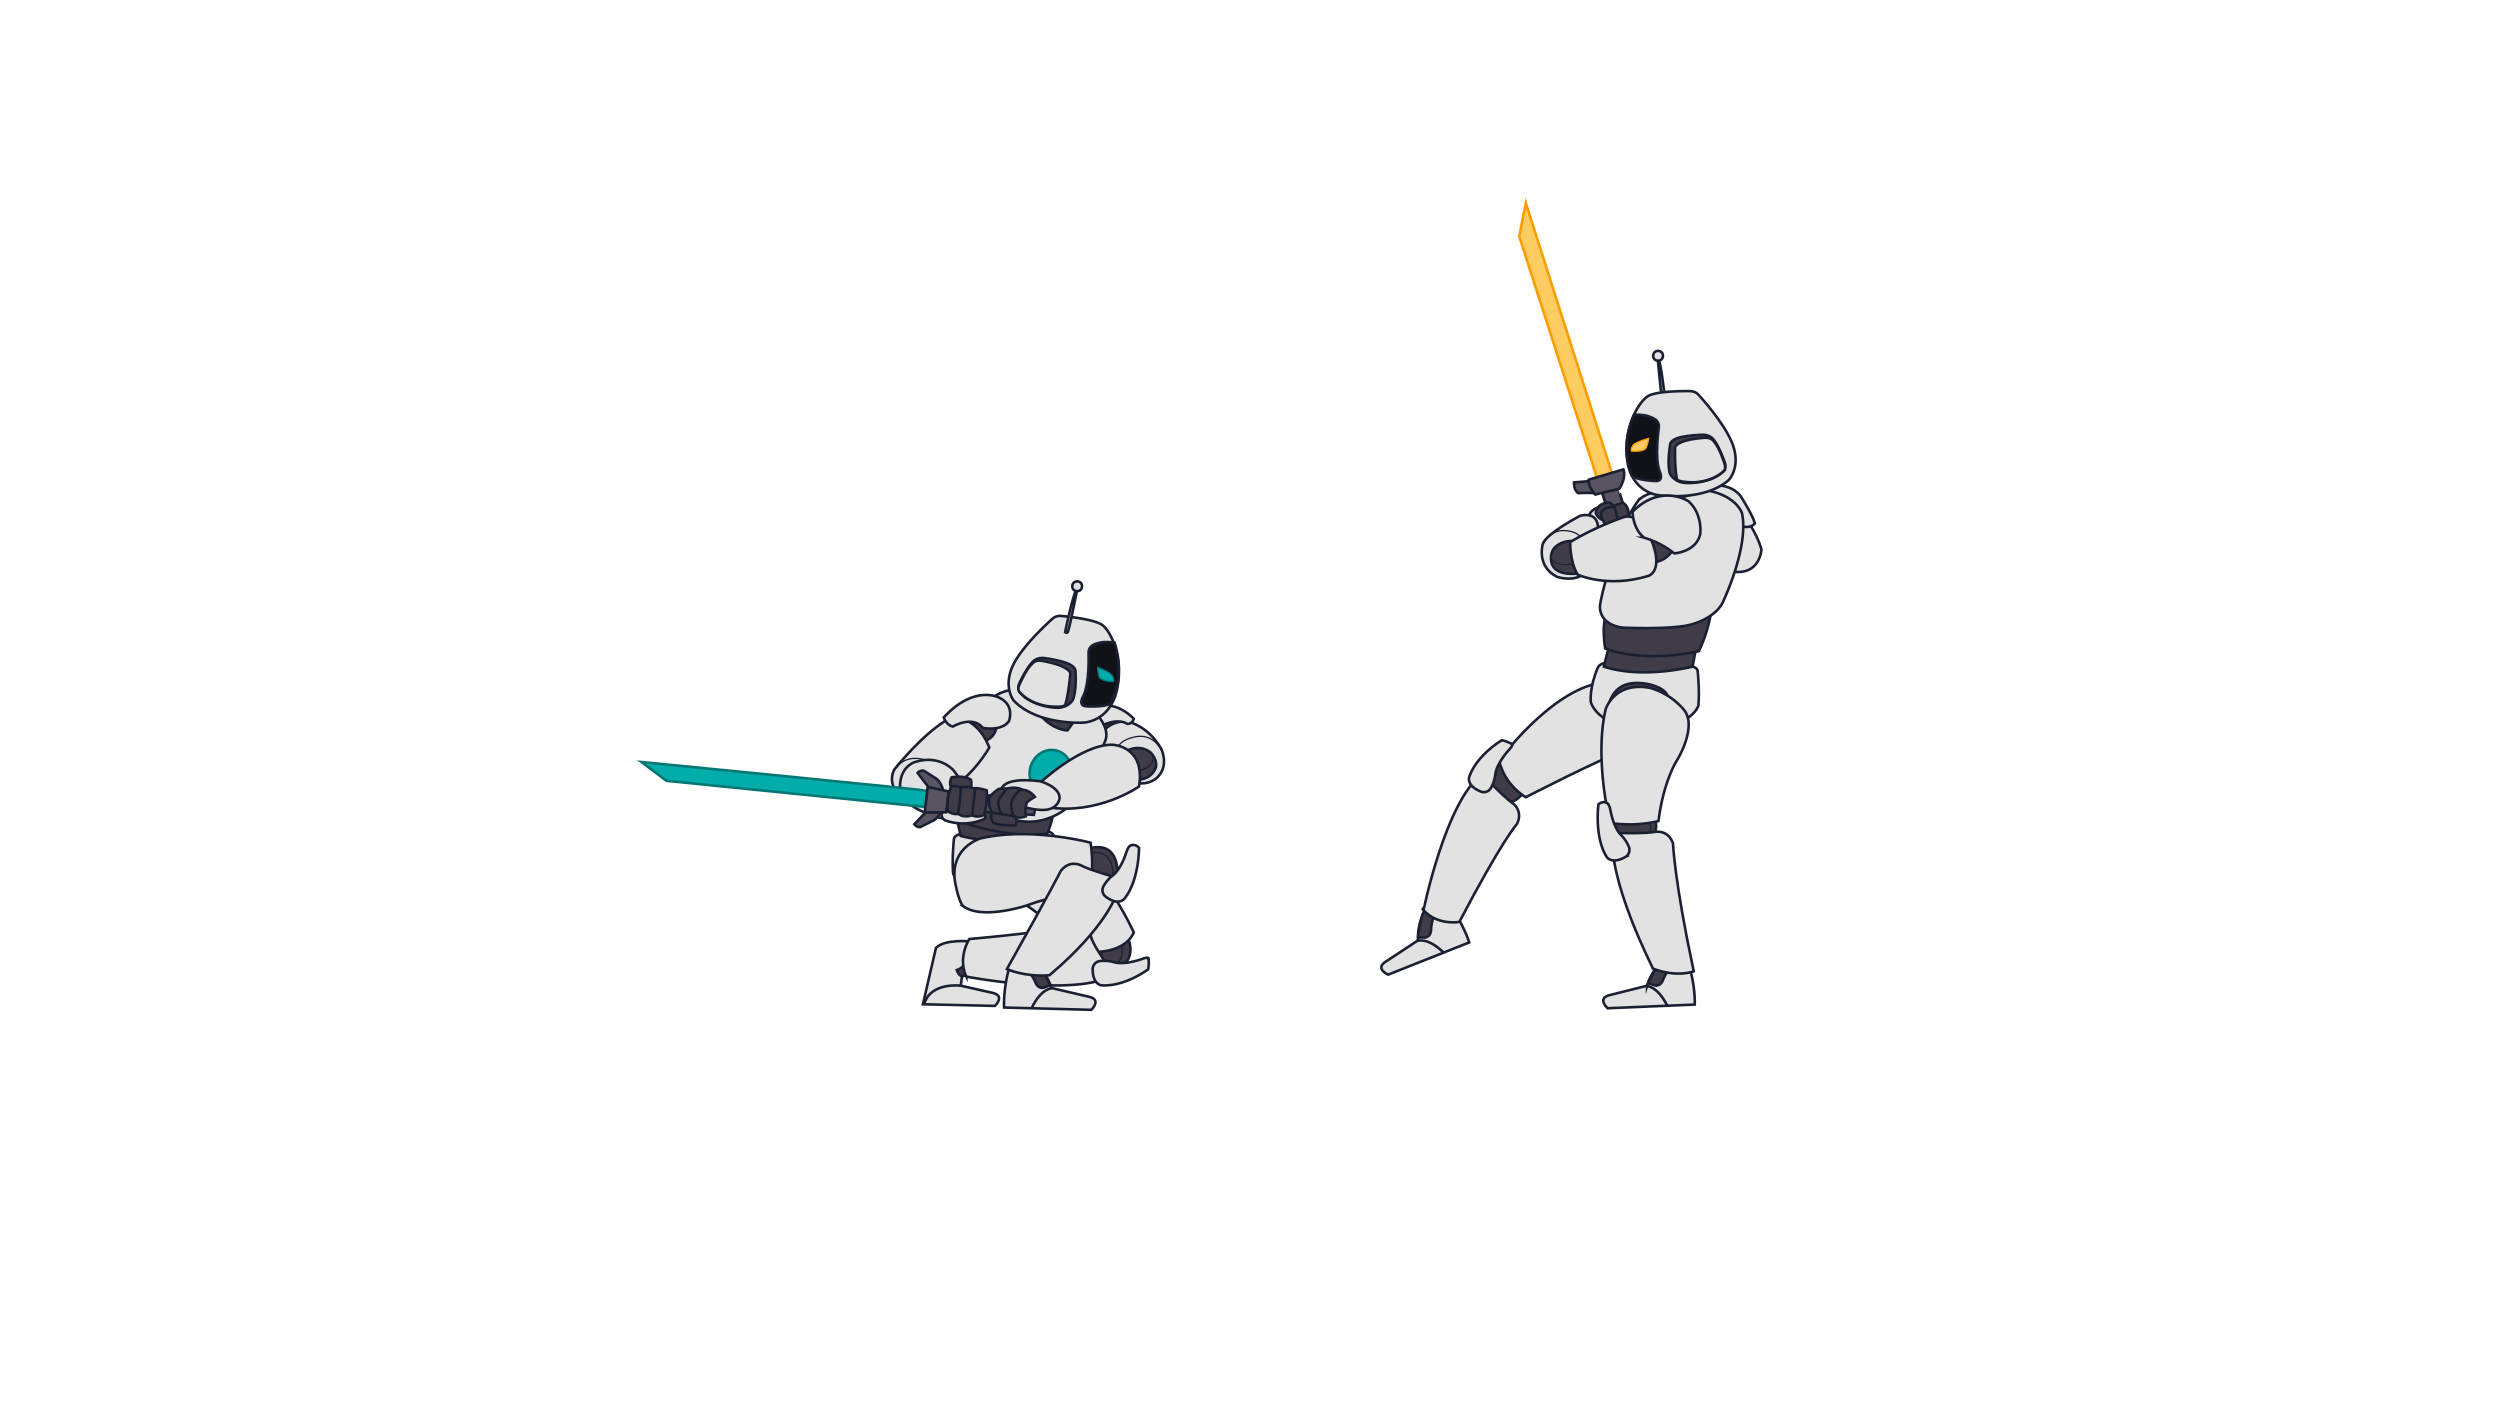 <svg xmlns="http://www.w3.org/2000/svg" viewBox="0 0 1920 1080"><defs><style>.cls-1,.cls-6,.cls-7{fill:none;}.cls-2{fill:#e2e2e2;}.cls-11,.cls-2,.cls-4,.cls-5,.cls-6,.cls-7,.cls-9{stroke:#1b1f32;}.cls-10,.cls-11,.cls-12,.cls-2,.cls-3,.cls-4,.cls-5,.cls-6,.cls-7,.cls-8,.cls-9{stroke-miterlimit:10;}.cls-2,.cls-3,.cls-4,.cls-5,.cls-7,.cls-8,.cls-9{stroke-width:2px;}.cls-10,.cls-3{fill:#ffcc62;stroke:#ff9d00;}.cls-4{fill:#595462;}.cls-11,.cls-5{fill:#403c47;}.cls-12,.cls-8{fill:#00adab;stroke:#007774;}.cls-9{fill:#101218;}</style></defs><title>AI_Loader_15</title><g id="Layer_31" data-name="Layer 31"><rect class="cls-1" width="1920" height="1080"/></g><g id="_13" data-name="13"><path class="cls-2" d="M1279,309.28s-2.93-28.41-5.08-32.68l-.67.22s2.86,31.16,3.75,32.25A1.39,1.39,0,0,0,1279,309.28Z"/><circle class="cls-2" cx="1273.48" cy="273.26" r="3.75" transform="translate(870.26 1511.75) rotate(-84.08)"/><polygon class="cls-3" points="1238.44 364.84 1171.82 155.9 1166.77 181.57 1227.08 368.95 1238.44 364.84"/><path class="cls-4" d="M1243,375.54c-.39-.33,23.72,74.82,23.72,74.82s-3.47,5.74-12.36,4l-24-76.15,12.67-2.71"/><path class="cls-4" d="M1221,369.47l-12.12,1s-.48,6,3.35,8.29a94.42,94.42,0,0,1,14,.11S1224.09,368.72,1221,369.47Z"/><path class="cls-4" d="M1246.82,360.49s2.51,6.22-3.18,14.79l-18.42,4.55s-5.58-5.46-5.11-11.44Z"/><path class="cls-2" d="M744.8,723s-19-2-26,5l-10,43.28,55.31,1.26s8.21-7.79-1.74-10L737.8,757s1-6,1-7c2.1-3.22,7.53-6.08,9-10Z"/><path class="cls-5" d="M746.8,732s-5,11-12,13c0,0,1.33,4.51,4.17,4.75S748.8,742,748.8,740Z"/><path class="cls-2" d="M737.8,757s-23-3-28,14"/><path class="cls-5" d="M865.8,719s7,14-3,22c0,0-19,4-23-4,0,0-1-16,3-18S865.8,719,865.8,719Z"/><path class="cls-6" d="M860.8,721s4,13-3,19"/><path class="cls-2" d="M771.54,666.48c11.49-25.79,35.61-24.93,35.61-24.93C844,656,870.78,716.18,870.78,716.18c-8.21,17.9-36,14.82-36,14.82s-40.17-32.73-59.87-45C774.92,686,766.9,676.89,771.54,666.48Z"/><path class="cls-2" d="M855.9,748.47s-16.72-22-18.1-29.47a20,20,0,0,0-17-8s-5.18,3.71-76.36,10.17c0,0-9.16,14-2.28,28.86C742.16,750,826.22,766.36,855.9,748.47Z"/><path class="cls-2" d="M881.78,744.42s-17.43,13.32-35.51,12.33c0,0-7.07-.16-7.07-12.33a6.3,6.3,0,0,1,5.1-6.25,28.34,28.34,0,0,1,12,1s6.74,2.14,20.71-2.63c0,0,5.43-2.14,5.1-.16A27.67,27.67,0,0,1,881.78,744.42Z"/><path class="cls-2" d="M732.6,644.47S731,658.94,732,670.94c0,0,5,17.41,41.5,17.26S814.73,668,814.73,668s1.11-11.35-5.53-26.45c0,0-1.83-4.76-12.84-3.9L741,640S732.91,640.36,732.6,644.47Z"/><path class="cls-5" d="M733.62,623s2.07,10.19,4.18,19c0,0,35,9.78,65,0,0,0-.69-12.15-2.18-16Z"/><path class="cls-5" d="M731.25,596.69s-2.9,16.12.55,32.31c0,0,38.64,15.74,72.52,11.26,0,0,7.37-17.25,4.77-27.11Z"/><path class="cls-5" d="M854.8,549a17.47,17.47,0,0,1,12,12l-25,5-4-14Z"/><path class="cls-2" d="M842.8,571s3-17,22-17c0,0,16,2,27,21,0,0,6,12-2,21,0,0-6,8-19,5Z"/><path class="cls-2" d="M845.8,542s12-3,25,10c0,0-1,4-5,4,0,0-6-5-19,1C846.8,557,835.8,549,845.8,542Z"/><path class="cls-2" d="M777.8,530s52,3,64,18c0,0,10.27,10.27,7.36,20q-.15.51-.36,1c-4,10-17,40-30,52,0,0-28,24-59-2,0,0-18-15-21-25,0,0,1-37,22-57C760.8,537,768.8,530,777.8,530Z"/><path class="cls-5" d="M764.8,550s5,16-11,20l-20-12s-6-7,6-12,26,4,26,4"/><path class="cls-2" d="M728.8,552c.88-.48,20-5,31,22,0,0-15,28-43,39,0,0-16,5-25-1,0,0-11-9-5-21C686.8,591,708.8,563,728.8,552Z"/><path class="cls-2" d="M725.8,629s-26-5-34-19c0,0-4-17,9-24,0,0,17-8,31,5,0,0,11,13,11,23Z"/><path class="cls-2" d="M753.8,624s5,3,2,5a40.49,40.49,0,0,1-30,1s-7.67-4.33,3.17-10.17Z"/><path class="cls-5" d="M862.8,578s11-8,21,0c0,0,5,5,4,11,0,0-2,9-14,10Z"/><path class="cls-6" d="M869.8,591s12.92,3.1,16-8.45"/><path class="cls-5" d="M827.8,550l-8,11s-11,0-21-12Z"/><path class="cls-2" d="M1114.47,697s9.26,12.46,13.88,26.77l-62.26,24.76s-10.39-4.48-1.84-10L1089,722.22a43.59,43.59,0,0,1,4.5-21.16Z"/><path class="cls-5" d="M1106.49,695.88S1099.23,702,1099,715c0,0-.38,4.46-4.47,5h-5.39s1.34-21,8.4-24.87Z"/><path class="cls-7" d="M1088.32,722.65s7.86-3.3,20.4,8.93"/><path class="cls-5" d="M1163.47,586.14s-14.61-4.54-27.44,16.94c0,0,19.16,15,26.43,12.11s15.39-17.81,15.39-17.81Z"/><path class="cls-2" d="M1258.76,556.18c-5.87-27.61-29.64-31.79-29.64-31.79-39,6.47-77.76,59.76-77.76,59.76,4.31,19.22,20.43,28.1,20.43,28.1s57.78-29.78,79.6-37.65C1251.39,574.61,1261.14,567.33,1258.76,556.18Z"/><path class="cls-2" d="M1138.21,594.57s17.17,18.17,23.56,22.31c0,0,8.19,5.47,3.37,15.8,0,0-11.16,12-44.35,75.32,0,0-16.42,3.12-27.54-8.94C1093.26,699.06,1110.33,615.15,1138.21,594.57Z"/><path class="cls-2" d="M1153.39,568.52s-19,11-25,28.09c0,0-2.55,6.59,8.69,11.25a6.3,6.3,0,0,0,7.72-2.32,28.34,28.34,0,0,0,3.68-11.47s.6-7,10.36-18.13c0,0,4.05-4.19,2.1-4.65A27.67,27.67,0,0,0,1153.39,568.52Z"/><path class="cls-2" d="M1303.82,515.47s1.59,14.47.55,26.47c0,0-5,17.41-41.5,17.26S1221.69,539,1221.69,539s-1.11-11.35,5.53-26.45c0,0,1.83-4.76,12.84-3.9l55.39,2.36S1303.51,511.36,1303.82,515.47Z"/><path class="cls-5" d="M1302.8,494a153,153,0,0,1-3,18s-38,9.78-68,0c0,0,2.51-11.15,4-15Z"/><path class="cls-5" d="M1313.8,472a115.19,115.19,0,0,1-9,28s-40,10-72-2c0,0-3.3-18.47,1.46-27.48Z"/><path class="cls-2" d="M1339.8,397s9,11,13,25c0,0-1,20-22,17,0,0-15-9-17-12C1313.8,427,1318.8,399,1339.8,397Z"/><path class="cls-2" d="M1305.8,374s21-6,31,7c0,0,9,14,11,21,0,0-2.95,3.86-9,2.43,0,0-10-13.43-18-15.43C1320.8,389,1305.8,382,1305.8,374Z"/><path class="cls-4" d="M725.61,621.84c1.4-.2,68.39,4,68.39,4s2.42-8.19-.37-12.8l-67-4.18Z"/><path class="cls-4" d="M714,620.61,702.18,633s1.79,2.6,4.59,2.21l10-5s3.4-1.19,6.62-8.78Z"/><path class="cls-4" d="M715.11,607.2l-10.4-13.6s2.07-2.39,4.81-1.69l9.41,6s3.25,1.56,5.62,9.46Z"/><path class="cls-8" d="M715,607.61c-.8-.6-222.34-22.39-222.34-22.39l19.16,14.45L713.21,620Z"/><polygon class="cls-4" points="712.45 604.41 710.2 624 726.6 623.84 728.64 607.85 712.45 604.41"/><path class="cls-2" d="M1220.63,399.45s-3.34-7.34,9.83-10.74c0,0,12.18,16,11.79,26.8,0,0-11.27,4.58-15.46-2.23Z"/><path class="cls-5" d="M1250.7,404.43s5,6.29,1.83,10.61c0,0-6.81,4.19-13.36,1.18,0,0-4-4.59-2.16-9.24Z"/><path class="cls-5" d="M1249.92,395.52s5,6.29,1.83,10.61c0,0-9,4.39-14.74.85l-1.11-7.53Z"/><path class="cls-5" d="M1246.38,386a9.78,9.78,0,0,1,4.06,10.42s-9.89,4.91-12.64,4.26c0,0-5.87-8.18-4.37-10.25h0Z"/><path class="cls-5" d="M1233.67,399.64s-5.31.92-8.12-5.57c0,0,.26-7.21,9.17-8,0,0,5.31-.92,3.67,6Z"/><path class="cls-5" d="M1229.52,393.45s4.09-5.32,10.33-3.91c0,0,3.47,9.43,2.52,14.34,0,0-6.3,3.06-8.07,1.7C1234.31,405.58,1229,397,1229.52,393.45Z"/><path class="cls-2" d="M1213.8,396s-27,14-29,22c0,0-5,17,11,25,0,0,14,5,23-4,0,0,5-15,7-23C1225.8,416,1233.8,392,1213.8,396Z"/><path class="cls-6" d="M1185.3,417.5s5-10,15-10c0,0,16-1,17,13"/><path class="cls-5" d="M1214.8,440s-19,4-23-7c0,0-3-9,4-14a18.33,18.33,0,0,1,15-3Z"/><path class="cls-2" d="M1300.8,479s18-5,23-18c0,0,19.68-41.69,14-67,0,0-7-22-51-18-1,.09-22,0-29,9a105.75,105.75,0,0,0-12.24,22.73S1231.8,445.38,1228.8,465c0,0-2,14,17,17C1245.8,482,1287.35,483.93,1300.8,479Z"/><path class="cls-5" d="M1273.63,377l.17,7s19,0,28-6"/><path class="cls-8" d="M1249.07,401.11s6.53-4.72,10.09.19c0,0,5.34,5.56-2.24,18.31,0,0-9.31,14.22-18.38,9.33C1238.55,428.94,1245.73,407.5,1249.07,401.11Z"/><path class="cls-5" d="M1264.06,621.09s11,7.57,7,18L1243.3,647s-12.18-17.48-6.08-27.11Z"/><path class="cls-2" d="M1297.3,741.66s4.63,14.82,4.27,29.85l-66.94,2.83s-8.33-7.65,1.58-10.08l28.72-7.22a43.59,43.59,0,0,1,11.23-18.49Z"/><path class="cls-5" d="M1290.14,738s-8.87,3.38-13.35,15.58c0,0-1.83,4.08-5.87,3.25l-5.08-1.79s8.19-19.36,16.14-20.7Z"/><path class="cls-7" d="M1264.16,757.24s8.51-.52,16.31,15.16"/><path class="cls-5" d="M1235.21,543.14s1.14-11,10.59-16.14c11-6,33.61-.37,35,8Z"/><path class="cls-2" d="M1238.88,639.71s25,.73,32.44-.85c0,0,9.66-1.92,13.55,8.8,0,0,.93,28.35,15.93,98.35,0,0-13,5-31.24-2.12C1269.56,743.88,1233.68,674,1238.88,639.71Z"/><path class="cls-2" d="M1236.55,632s-12.27-48.56-3.46-87.13c0,0,6.56-21.75,34.3-16.53a53.79,53.79,0,0,1,25.46,16.29l.41.49c10.56,13-5.2,38.56-5.2,38.56s-10.51,15.83-14.34,46.9A98,98,0,0,1,1236.55,632Z"/><path class="cls-2" d="M1227.59,617.71s-3.34,25.05,6.32,40.37c0,0,3.58,6.1,14.21.17a6.3,6.3,0,0,0,3-7.49,28.34,28.34,0,0,0-6.7-10s-5.15-4.85-7.78-19.38c0,0-.78-3.64-2.34-4.53C1234.28,616.85,1231.5,614.59,1227.59,617.71Z"/><path class="cls-2" d="M1298.5,300.4s-25.07-.59-32.55,3.66-19.7,25.1-16.2,49.59,23.38,26.55,23.38,26.55,34.61,5.6,54.47-11.44c0,0,9-9.12,3.68-25.76s-27-40-27-40A8.76,8.76,0,0,0,1298.5,300.4Z"/><path class="cls-9" d="M1254.9,318.49s7.07-.27,10.94,1.14,8.75,2.92,8.13,8.89c0,0-3.37,22.77.57,33.24,0,0,4.15,8.47-3.81,7.65,0,0-12.36-.39-17.36-3.87C1253.37,365.53,1243.05,345.42,1254.9,318.49Z"/><path class="cls-10" d="M1266.07,336.74s-8.27,2.16-11.56,4.83c0,0-2.3,2.78-1.51,4.87,0,0,9.95,1,11.35-2.84A24.42,24.42,0,0,0,1266.07,336.74Z"/><path class="cls-5" d="M1282.67,341.48s-2.44,13.82-.28,22.09c0,0,3.26,7.38,13.31,7.41,0,0,18,.86,28.09-9.15a7.2,7.2,0,0,0,.72-7s-4.63-13.55-9.19-18c0,0-2.67-3.29-8.75-2.92,0,0-14.13.54-19.41,3C1287.17,336.92,1283,338.5,1282.67,341.48Z"/><path class="cls-2" d="M1286.44,343.89s-.33,16.62,1.5,24.28c0,0,.79,2.09,11.83,2.23,0,0,14,.45,24-8.57,0,0,2-1.73.7-5.61,0,0-4-12.56-7.9-16.7,0,0-1.93-3.7-7.22-3.31,0,0-12.14.75-17.43,3.22C1291.93,339.43,1286.73,341.11,1286.44,343.89Z"/><circle class="cls-5" cx="1267.66" cy="412.08" r="20" transform="translate(-41.11 664.86) rotate(-28.94)"/><path class="cls-2" d="M1245.94,397.51s-22.11,7.69-40,18.79c0,0-.52,14.67,5.66,25,0,0,22.8,10.67,54.34,1,0,0,14.06-3.79-.39-33.61C1265.59,408.67,1257.8,393,1245.94,397.51Z"/><path class="cls-2" d="M1296.8,385s-21-14-43,8c0,0,0,13,9,20a65.79,65.79,0,0,1,23,12s17-1,20-15C1305.8,410,1307.8,395,1296.8,385Z"/><path class="cls-11" d="M1208,433.14s-11.55,2.62-16.65-3.63"/><path class="cls-6" d="M1266.47,632s2.33,2.82.83,7.43"/><path class="cls-2" d="M814.51,473s25,2,32,7,17,27,11,51-26,24-26,24-35,2-53-17c0,0-8-10-1-26s31-37,31-37A8.76,8.76,0,0,1,814.51,473Z"/><path class="cls-9" d="M856,493.5s-7-1-11,0-9,2-9,8c0,0,1,23-4,33,0,0-5,8,3,8,0,0,12.34.89,17.67-2.06C852.68,540.44,865,521.5,856,493.5Z"/><path class="cls-12" d="M843,512.5s8,3,11,6c0,0,2,3,1,5,0,0-10,0-11-4A24.42,24.42,0,0,1,843,512.5Z"/><path class="cls-5" d="M826,515.5s1,14-2,22c0,0-4,7-14,6,0,0-18-1-27-12a7.2,7.2,0,0,1,0-7s6-13,11-17c0,0,3-3,9-2,0,0,14,2,19,5C822,510.5,826,512.5,826,515.5Z"/><path class="cls-2" d="M822,517.5s-1.39,16.56-4,24c0,0-1,2-12,1,0,0-14-1-23-11,0,0-1.86-1.93-.11-5.65,0,0,5.23-12.08,9.59-15.8,0,0,2.3-3.48,7.53-2.55,0,0,12,2,17,5C817,512.5,822,514.71,822,517.5Z"/><ellipse class="cls-8" cx="807.02" cy="593.32" rx="17.5" ry="16.2" transform="translate(14.79 1206.26) rotate(-74.05)"/><path class="cls-2" d="M797.8,602s33-31,57-30c0,0,25,1,20,32,0,0-31,22-70,16C804.8,620,796.8,615,797.8,602Z"/><path class="cls-2" d="M768.8,608s-2-12,30-8c0,0,15,4,15,13,0,0-1,10-15,9C798.8,622,776.8,621,768.8,608Z"/><path class="cls-5" d="M731.8,607s-4-4-1-10c0,0,10-2,15,2,0,0,1,6-1,8Z"/><path class="cls-5" d="M774.8,606a18.58,18.58,0,0,0-8,0s-5.15,3.44-6.7,6.33a4.34,4.34,0,0,0-.3.67c-1,3,0,9,4,13,0,0,5,2,8,0,0,0-4-8-2-12A61.31,61.31,0,0,1,774.8,606Z"/><path class="cls-5" d="M785.8,607s-4.2-3.56-12.6-1.28c0,0-5.4,6.28-6.4,9.28,0,0-1,7,4,11.49,0,0,3,2.51,8-.49,0,0-2-7,1-12A23,23,0,0,1,785.8,607Z"/><path class="cls-5" d="M794.8,612s-5-7-12-5c0,0-5,5-6,9,0,0-1,6,2,11,0,0,3,2,9,0,0,0-1-7,1-11A59.23,59.23,0,0,1,794.8,612Z"/><path class="cls-5" d="M762.8,632s-2.9-3.84-1-8l18,3s2,4,0,7C779.8,634,766.8,634,762.8,632Z"/><path class="cls-5" d="M744.8,625s4,4,11,1c0,0,3-11,2-19,0,0-8.63-3-11.31-1Z"/><path class="cls-5" d="M734.8,624s4,5,12,2l2-20a14.2,14.2,0,0,0-11-1Z"/><path class="cls-5" d="M730.8,604s-4,6-3,19c0,0,4,3,8,2,0,0,2-13,2-20A9.36,9.36,0,0,0,730.8,604Z"/><path class="cls-2" d="M767.8,536s-19-11-43,15c0,0,2,6,7,7,0,0,15-9,23,1,0,0,14,3,20-5C774.8,554,779.8,542,767.8,536Z"/><path class="cls-5" d="M825.14,674.37s.5,13.33,11.46,15.54l21.57-19.16s1.63-23.75-19.63-19.67Z"/><path class="cls-2" d="M774.92,743.87s-4.39,14.89-3.79,29.91l67,1.76s8.21-7.79-1.74-10l-28.83-6.76A43.59,43.59,0,0,0,796,740.42Z"/><path class="cls-5" d="M782,740.05s8.92,3.24,13.6,15.36c0,0,1.89,4.05,5.92,3.16l5.05-1.87s-8.5-19.23-16.47-20.44Z"/><path class="cls-7" d="M808.31,758.91s-8.52-.38-16.06,15.42"/><path class="cls-2" d="M733.8,679c-5.54-27.68,19-35,19-35,38.49-9.14,84.71,3.18,84.71,3.18a98,98,0,0,1-1.11,37.18c-31,4.09-46.61,10.64-46.61,10.64s-35,12-50,1C739.8,696,736.8,694,733.8,679Z"/><path class="cls-2" d="M860.89,675s-24.09-6.69-30.74-10.41c0,0-8.66-4.69-15.54,4.4,0,0-6.27,12.81-41.3,75.24,0,0,13,6.18,32.49,4.78C805.8,749,855.73,709.26,860.89,675Z"/><path class="cls-2" d="M874.76,651.1s.17,25.27-11.34,39.26c0,0-4.32,5.6-14.12-1.61a6.3,6.3,0,0,1-2-7.81,28.34,28.34,0,0,1,7.9-9.08s5.71-4.16,10.15-18.25c0,0,1.23-3.52,2.89-4.2C868.23,649.41,871.27,647.52,874.76,651.1Z"/><path class="cls-6" d="M837.8,655s17.67-4.33,16.83,17.83"/><path class="cls-6" d="M893.08,578.52s-4.78-14-18.78-13c0,0-11,1-15,7"/><path class="cls-6" d="M686.3,592.5s6-14,24-9"/><path class="cls-2" d="M818,485.5s5.84-28,8.42-32l.64.28S821,484.5,820,485.5A1.39,1.39,0,0,1,818,485.5Z"/><circle class="cls-2" cx="827.26" cy="450.25" r="3.75"/></g></svg>